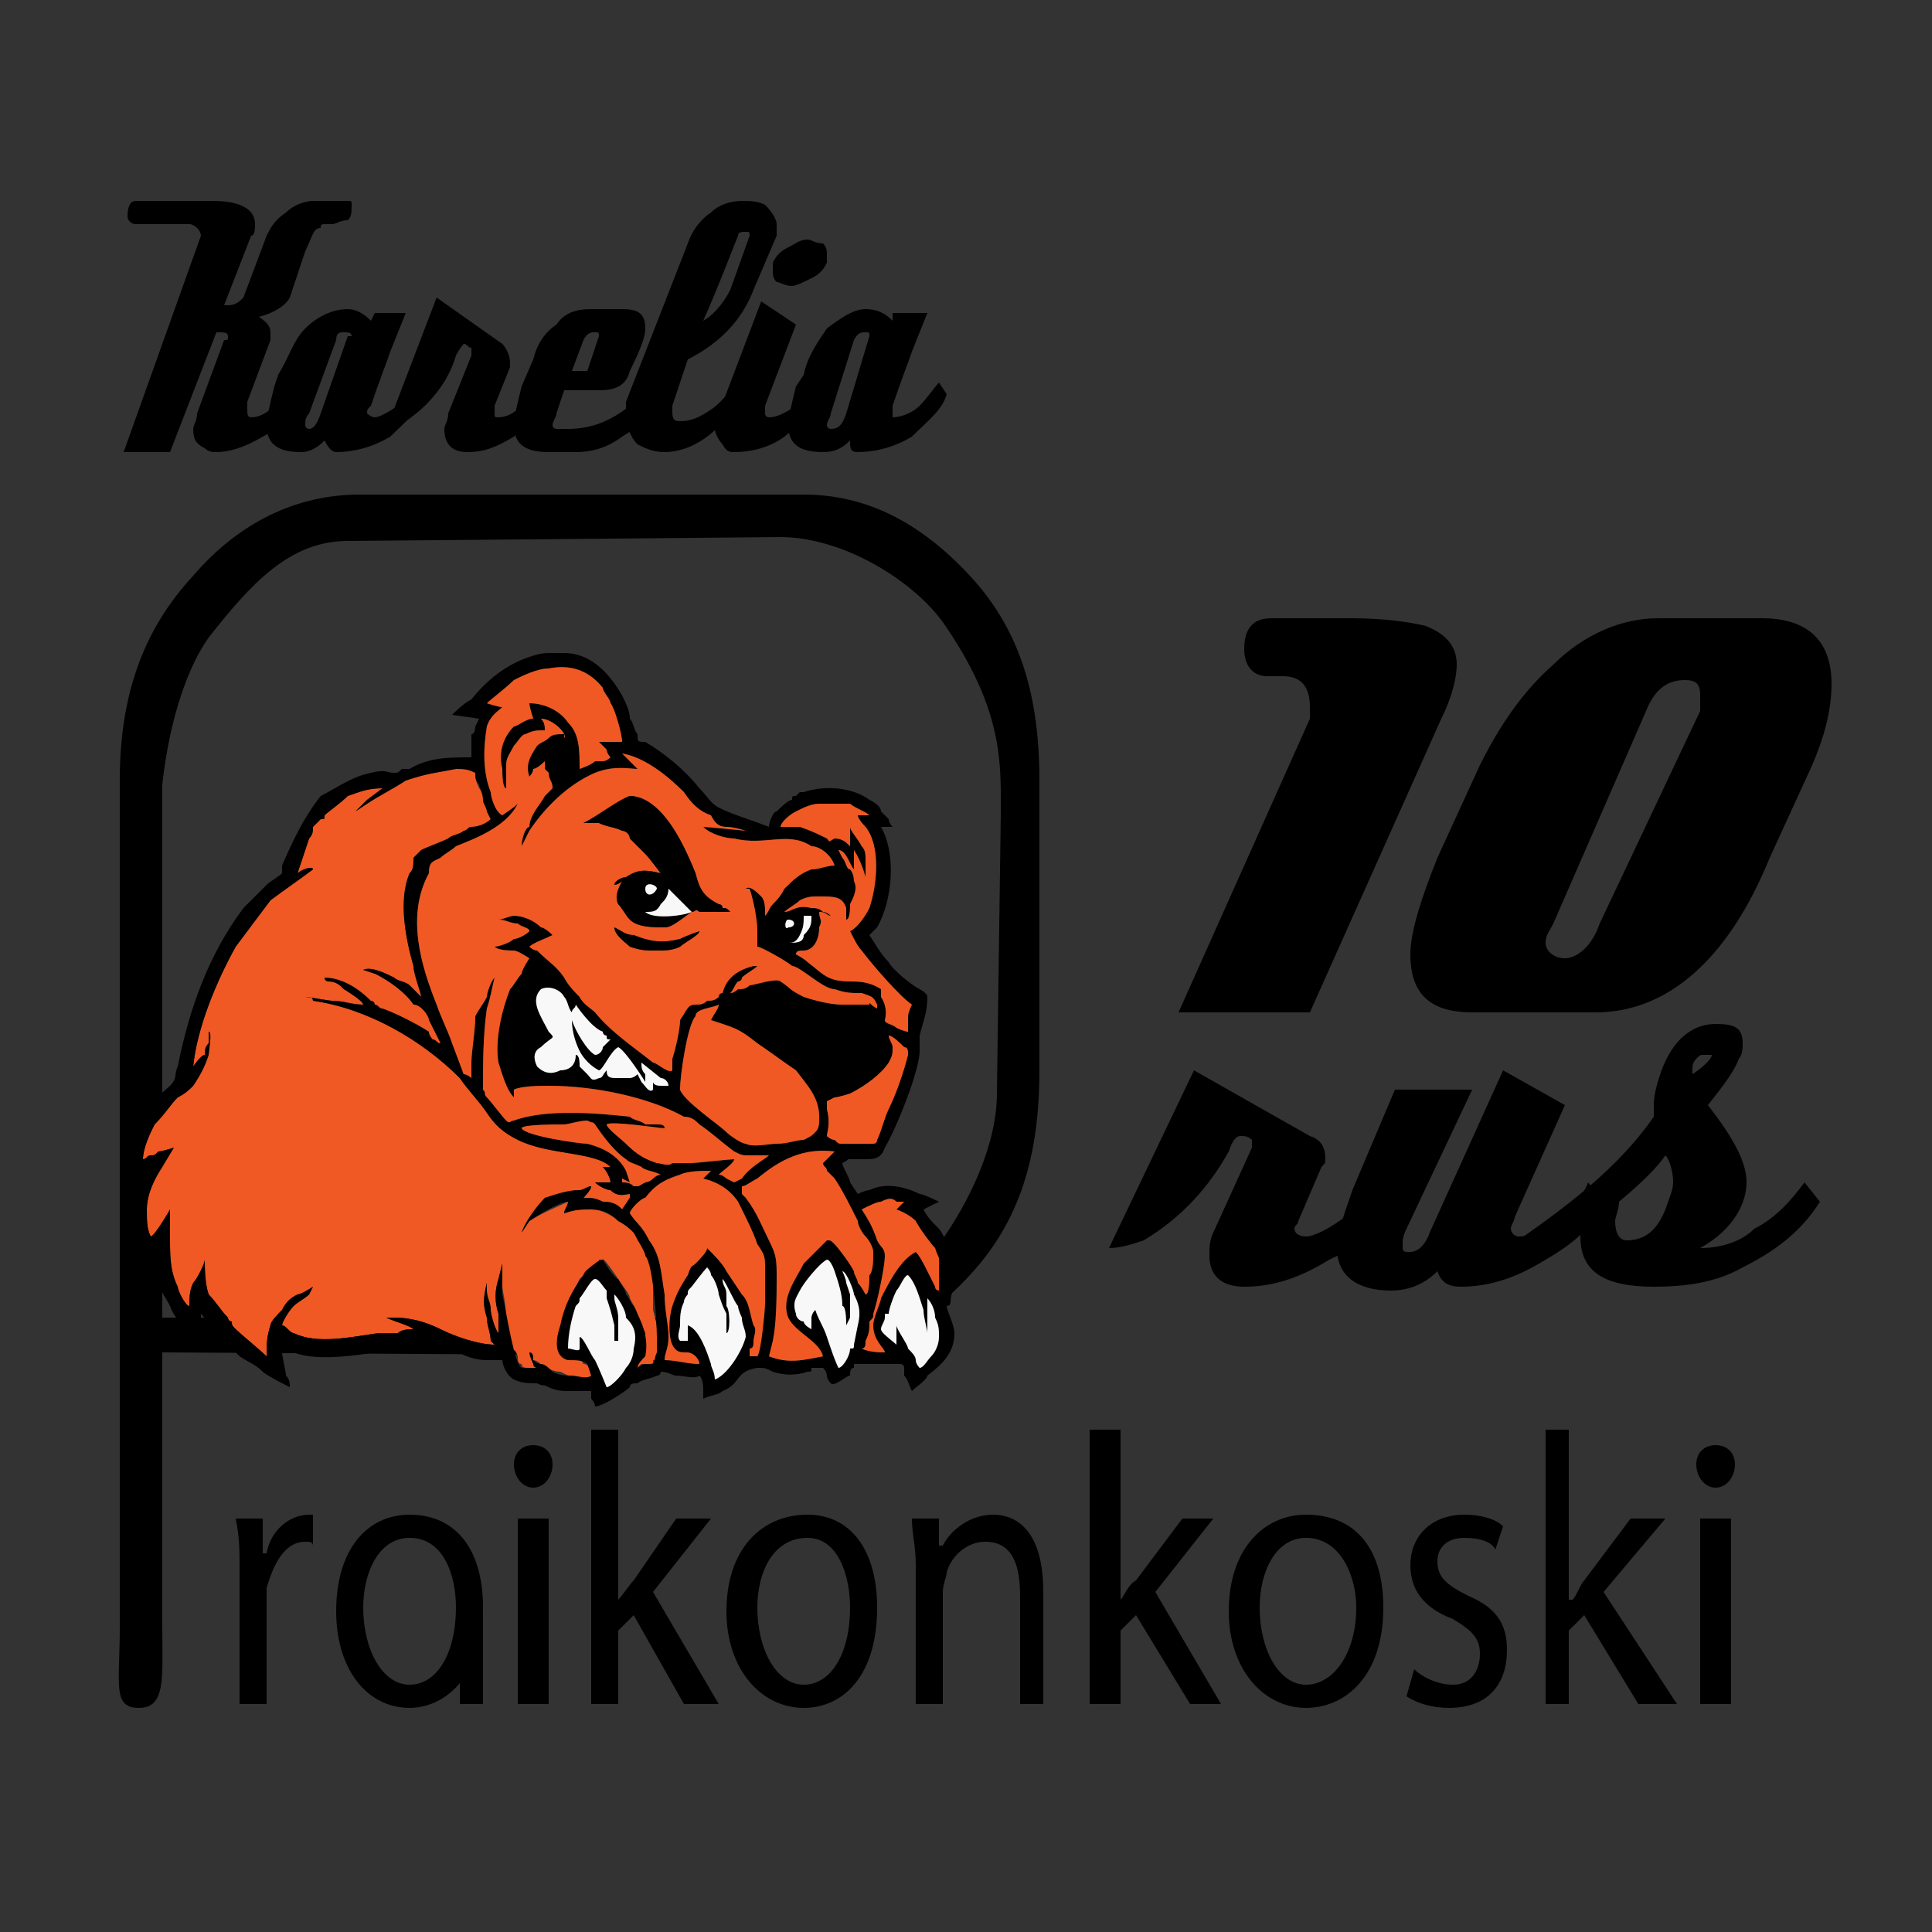 <?xml version="1.0" encoding="UTF-8"?>
<!DOCTYPE svg PUBLIC "-//W3C//DTD SVG 1.1//EN" "http://www.w3.org/Graphics/SVG/1.1/DTD/svg11.dtd">
<!-- Creator: CorelDRAW X7 -->
<svg xmlns="http://www.w3.org/2000/svg" xml:space="preserve" width="500px" height="500px" version="1.1" style="shape-rendering:geometricPrecision; text-rendering:geometricPrecision; image-rendering:optimizeQuality; fill-rule:evenodd; clip-rule:evenodd"
viewBox="0 0 500 500"
 xmlns:xlink="http://www.w3.org/1999/xlink"
 data-name="ÃÂÃÂ¡ÃÂÃÂ»ÃÂÃÂ¾ÃÂÃÂ¹ 1">
 <rect x="0" y="0" width="500" height="500" fill="#333333" stroke="none"/>
 <defs>
  <style type="text/css">
   <![CDATA[
    .fil1 {fill:black}
    .fil2 {fill:#F05923}
    .fil3 {fill:#F9F8F8}
    .fil0 {fill:black;fill-rule:nonzero}
   ]]>
  </style>
 </defs>
 <g id="Слой_x0020_1">
 </g>
 <g id="Слой_x0020_1_0">
 </g>
 <g id="Слой_x0020_1_1">
  <g id="_2713506174000">
   <path class="fil0" d="M79 102c-2,4 -5,8 -11,11 -5,3 -9,4 -12,4 -1,0 -2,0 -3,-1 -2,-1 -3,-2 -3,-5 0,-1 1,-2 1,-4l7 -19c1,0 1,0 1,-1 0,-1 -1,-1 -3,-1 0,0 0,0 0,0l-12 31 -12 0 20 -56c0,0 0,0 0,0 0,0 0,-1 -1,-2 0,0 -1,-1 -2,-1l-14 0c-1,0 -2,-1 -2,-2 0,-3 1,-4 2,-4l20 0c7,0 11,2 11,6 0,1 0,3 -1,3l-7 18c1,0 1,0 1,0 2,0 3,-1 4,-2l6 -16c1,-2 2,-4 5,-6 2,-2 5,-3 7,-3l9 0c1,0 1,0 1,1 0,2 0,3 -1,4 -2,0 -3,1 -4,1 0,0 0,0 0,0 0,0 -1,0 -1,0 -2,0 -2,0 -2,1 -2,0 -2,2 -4,6l-4 12c-1,2 -4,4 -8,5 3,2 3,3 3,5 0,0 0,1 0,1l-6 16c0,1 0,2 0,2 0,1 0,2 1,2 2,0 4,-1 6,-3 3,-2 4,-5 5,-6l3 3 0 0 0 0 0 0 0 0zm4 5l7 -20c1,0 1,0 1,0 0,-1 -1,-1 -2,-1 -1,0 -2,0 -2,2l-7 19c-1,1 -1,2 -1,3 0,1 1,1 1,1 1,0 2,-1 3,-4l0 0zm27 -5c-1,4 -5,7 -9,11 -5,3 -10,4 -14,4 -1,0 -2,-1 -3,-3 -2,2 -4,3 -6,3 -6,0 -9,-2 -9,-7 0,-2 1,-6 2,-10l1 -3c3,-5 4,-9 7,-12 3,-3 7,-5 11,-5 2,0 4,1 6,3l1 -2 8 0 -4 10c-1,3 -3,8 -5,14 -1,1 -1,1 -1,2 0,0 1,1 2,1 1,0 3,-1 6,-3 2,-2 4,-5 5,-6l2 3 0 0 0 0zm32 0c-1,4 -4,7 -9,11 -5,3 -8,4 -12,4 -4,0 -6,-2 -6,-6 0,-1 1,-2 1,-4l6 -15c0,0 0,-1 0,-1 0,0 0,-1 0,-1 -1,0 -1,-1 -2,-1 0,0 -1,1 -2,3 -2,7 -7,13 -13,17 -2,1 -4,2 -5,2l13 -34 17 12c1,1 2,3 2,5 0,0 0,1 0,1l-4 10c0,1 0,1 0,2 0,1 0,1 1,1 2,0 4,-1 6,-3 3,-2 4,-4 5,-6l2 3 0 0 0 0zm10 -6l3 -9c0,0 0,0 0,0 0,-1 0,-1 -1,-1 -1,0 -2,0 -3,2l-3 8 4 0 0 0 0 0zm19 6c-1,4 -5,8 -10,11 -4,3 -8,4 -12,4l-7 0c-6,0 -9,-2 -9,-7 0,-2 1,-6 2,-10l3 -7c1,-4 3,-7 6,-9 2,-3 5,-4 9,-4l8 0c4,0 6,1 6,5 0,2 -1,5 -4,11 -1,4 -4,5 -8,5l-9 0 -2 6c0,1 -1,2 -1,3 0,1 1,1 1,1l3 0c6,0 11,-2 16,-6 3,-2 4,-4 6,-6l2 3 0 0 0 0 0 0 0 0zm18 -27l5 -14c0,0 0,0 0,0 0,-1 0,-1 -1,-1 -1,0 -2,0 -2,1 -2,5 -5,13 -9,22 2,-1 5,-4 7,-8l0 0 0 0zm3 27c-2,4 -5,8 -9,11 -4,3 -8,4 -11,4 -3,0 -5,-1 -7,-2 -2,-2 -3,-5 -3,-8 0,-1 0,-2 0,-3l16 -41c1,-3 3,-6 6,-8 2,-2 5,-3 8,-3 2,0 4,0 6,1 2,2 3,4 3,5 0,1 0,2 0,3l-6 14c-3,8 -9,14 -17,18l-4 12c0,0 0,1 0,1 0,2 0,3 2,3 3,0 5,-1 8,-3 3,-2 5,-5 6,-7l2 3 0 0 0 0 0 0zm21 0c-2,4 -5,7 -10,11 -4,3 -9,4 -13,4 -1,0 -2,0 -3,-2 -1,-1 -2,-3 -2,-4 0,-2 0,-3 1,-4l11 -29 9 6 -8 21c0,1 0,1 0,2 0,0 0,1 1,1 2,0 4,-1 7,-3 2,-2 4,-5 5,-6l2 3 0 0 0 0 0 0 0 0zm1 -34c-1,2 -2,3 -4,4 -2,1 -4,2 -5,2 -2,0 -3,-1 -4,-1 -1,-1 -1,-2 -1,-3 0,-1 0,-1 0,-2 1,-2 2,-3 4,-4 2,-1 3,-2 5,-2 1,0 2,1 4,1 1,1 1,2 1,3 0,1 0,1 0,2l0 0zm5 39l6 -20c0,0 0,0 0,0 0,-1 0,-1 -1,-1 -1,0 -2,0 -3,2l-6 19c0,1 -1,2 -1,3 0,1 1,1 1,1 2,0 3,-1 4,-4l0 0zm26 -5c-1,4 -5,7 -9,11 -5,3 -10,4 -14,4 -2,0 -2,-1 -2,-3 -2,2 -4,3 -7,3 -6,0 -9,-2 -9,-7 0,-2 1,-6 2,-10l2 -3c1,-5 4,-9 6,-12 4,-3 7,-5 10,-5 3,0 5,1 7,3l0 -2 9 0 -4 10c-1,3 -3,8 -5,14 0,1 0,1 0,2 0,0 0,1 0,1 2,0 5,-1 7,-3 2,-2 4,-5 5,-6l2 3 0 0 0 0z"/>
   <path class="fil0" d="M360 311c-2,6 -7,11 -16,15 -8,5 -15,7 -22,7 -6,0 -9,-3 -9,-8 0,-2 0,-4 1,-6l10 -22c0,0 0,0 0,0 0,-1 0,-2 0,-2 -1,-1 -2,-1 -3,-1 -1,0 -2,1 -3,4 -5,9 -12,17 -22,23 -3,1 -6,2 -9,2l22 -46 30 17c3,1 4,3 4,6 0,1 0,1 -1,2l-6 14c0,1 -1,1 -1,2 0,1 1,2 3,2 2,0 6,-2 10,-5 4,-3 7,-6 9,-9l3 5 0 0 0 0 0 0zm55 0c-2,6 -8,11 -15,15 -8,5 -15,7 -22,7 -3,0 -5,-1 -6,-4 -3,3 -7,5 -12,5 -9,0 -14,-4 -14,-11 0,-4 2,-9 4,-15l11 -26 20 0 -17 36c-1,2 -1,3 -1,4 0,2 0,2 2,2 2,0 4,-2 5,-5l19 -42 16 9 -13 29c0,1 -1,2 -1,3 0,1 1,2 2,2 3,0 7,-2 11,-5 3,-3 6,-6 7,-9l4 5 0 0 0 0 0 0 0 0zm16 2c1,-3 2,-5 2,-7 0,-3 -1,-6 -2,-7 -2,3 -6,7 -12,12 0,2 -1,4 -1,5 0,3 1,5 3,5 5,0 8,-3 10,-8l0 0 0 0zm12 -40c0,0 -1,0 -2,0 -1,0 -1,0 -2,1 -1,1 -1,2 -1,3 0,0 0,0 0,1 3,-2 5,-4 5,-5l0 0zm28 38c-5,8 -12,13 -20,17 -7,4 -15,5 -23,5 -13,0 -19,-4 -19,-13 0,-1 0,-1 0,-1 -4,4 -10,8 -20,12l1 -8c16,-11 29,-21 38,-34 0,-1 0,-1 0,-3 0,-3 1,-6 2,-9 3,-8 8,-12 14,-12 5,0 7,1 7,5 0,1 0,3 -1,4 -1,3 -4,7 -8,12 7,9 10,15 10,20 0,5 -3,12 -12,17 4,0 10,-1 14,-5 6,-3 10,-8 13,-12l4 5 0 0 0 0 0 0zm-132 -49l-34 0 34 -76c0,-2 0,-2 0,-3 0,-5 -2,-8 -7,-8l-4 0c-4,0 -6,-3 -6,-7 0,-5 2,-8 7,-8l21 0c8,0 15,1 19,2 5,2 8,5 8,10 0,3 -1,8 -4,14l-34 76 0 0 0 0 0 0zm75 -23l26 -55c0,-2 0,-3 0,-4 0,-3 -1,-4 -4,-4 -5,0 -8,3 -10,8l-24 55c-1,2 -2,3 -2,5 0,2 2,4 5,4 3,0 7,-3 9,-9l0 0zm44 -17c-11,27 -27,40 -45,40l-32 0c-10,0 -16,-4 -16,-15 0,-6 3,-15 7,-25l11 -24c5,-10 11,-19 19,-26 8,-8 18,-12 27,-12l27 0c12,0 18,6 18,17 0,7 -2,14 -5,21l-11 24 0 0z"/>
   <path class="fil1" d="M269 277c0,22 -5,39 -18,53 -13,14 -27,21 -43,21l-166 -1 0 71c0,13 1,21 -6,21 -7,0 -5,-6 -5,-21l0 -219c0,-22 6,-39 19,-53 12,-14 27,-21 43,-21l115 0c16,0 30,7 43,21 13,14 18,31 18,53l0 75 0 0zm-10 -66l0 0c0,-13 1,-27 -15,-50 -8,-11 -26,-22 -42,-22l-112 1c-15,0 -25,11 -36,25 -5,7 -10,20 -12,38l0 138 162 0c13,0 31,-8 39,-19 8,-11 15,-26 15,-39l1 -72 0 0z"/>
   <path class="fil2" d="M164 319c-2,-2 -4,-3 -4,-3 -1,-1 -4,-3 -7,-3 -3,0 -4,0 -7,1 0,-1 1,-2 1,-3 -2,1 -7,3 -10,5l-2 3c1,-3 4,-7 6,-8 3,-2 6,-3 9,-3 1,0 2,-1 3,-1 0,1 -2,3 -2,3 2,0 3,0 5,1 3,0 4,1 5,2l2 -3c0,0 0,0 0,-1 -1,0 -3,1 -5,-1 -1,0 -3,-1 -4,-2 1,0 3,0 4,0 0,-1 -1,-3 -2,-4l2 0c-4,-4 -16,-3 -24,-7 -4,-2 -6,-4 -8,-7 -2,-3 -5,-6 -7,-9 -10,-10 -24,-18 -38,-20 0,-1 -1,-1 -2,-1 1,0 6,1 7,1 3,0 5,1 8,1 0,-1 -5,-4 -5,-4 -1,-1 -2,-2 -4,-2 0,0 -1,0 -1,-1 -1,0 -2,0 -2,0 1,0 1,0 2,0 0,0 0,0 0,0 1,0 11,0 13,0l0 -1c0,0 -3,-1 -3,-1 2,-1 6,1 8,2 1,1 3,1 4,2 0,0 1,1 1,1 0,0 1,1 2,2 0,-1 -2,-6 -2,-8 -2,-7 -4,-17 -1,-24 1,-1 1,-2 1,-4 1,-1 1,-1 2,-2 2,-1 5,-2 7,-3 1,-1 3,-1 4,-2 1,0 1,-1 2,-1 2,0 4,-1 5,-2 0,0 -1,-2 -1,-2 0,-1 -1,-2 -1,-3 0,-2 -1,-3 -1,-3 -1,-2 -1,-3 -1,-4 -2,-1 -3,-1 -5,-1 -5,1 -7,1 -13,3 -3,2 -7,4 -10,6 0,0 -3,2 -3,2 0,0 3,-3 3,-3l4 -3c-4,0 -6,1 -9,2 -2,2 -5,4 -6,5 0,1 0,1 -1,1l-2 2c0,1 0,2 -1,3 -1,3 -2,6 -3,9 1,-1 4,-2 4,-1 0,0 0,0 0,0 -4,3 -7,5 -11,8 -3,4 -6,8 -9,12 -5,9 -10,21 -11,31 0,0 2,-3 3,-3 0,-1 0,-2 1,-3 0,-1 0,-3 0,-3 1,0 0,5 0,6 -1,3 -2,5 -4,8 -1,1 -2,2 -4,3 -2,2 -3,4 -6,7 -1,2 -3,6 -3,9 1,0 1,-1 2,-1 1,0 1,0 2,-1 1,0 4,-1 4,-1l-3 5c-2,3 -4,7 -4,11 0,3 0,5 1,7 1,0 5,-7 5,-7 0,0 0,5 0,7 0,5 0,9 2,13 0,1 2,5 3,5 0,-2 0,-4 1,-6 1,-1 3,-5 3,-6 0,2 0,6 1,9 2,2 3,4 5,6 0,0 0,1 1,1 0,1 0,1 1,2 1,1 7,6 8,7 0,-3 0,-5 1,-8 0,-1 2,-3 3,-4 1,-2 2,-3 4,-4 1,0 4,-2 4,-2 0,0 -1,2 -1,2 -1,1 -3,2 -4,3 -1,1 -3,4 -3,5 1,0 2,2 3,2 6,3 15,1 22,0 1,0 3,0 5,0 1,-1 3,-1 4,-1 -1,-1 -5,-2 -7,-3 0,0 -2,0 -2,0 1,0 3,0 4,0 4,0 8,1 12,3 4,2 10,4 14,4 0,0 -1,-1 -1,-1 0,-2 -1,-4 -1,-6 -1,-3 -1,-5 0,-9l0 2c0,2 1,3 1,5 0,1 1,5 2,6 0,-2 0,-3 0,-5 -1,-3 -1,-6 0,-9 0,0 1,-4 1,-4 0,2 0,4 0,6 0,1 1,4 1,9 3,14 1,4 3,9 0,1 0,2 1,2 0,1 1,1 2,1 0,0 1,0 2,0 -1,-1 -1,-2 -1,-2 1,0 2,1 3,2 1,0 2,1 4,1 2,1 6,3 8,2 0,-1 0,-4 -2,-4 -1,-2 -2,-1 -4,-2 0,0 -1,-2 -2,-3 -1,-2 0,-3 0,-4 2,-7 4,-11 5,-13 1,-1 3,-3 5,-4 0,-1 0,-1 0,-1 1,0 1,0 1,0 0,-1 4,5 4,5 2,3 3,4 3,5 1,2 2,3 2,5 1,1 1,2 2,4 0,1 0,2 0,2 0,1 0,3 -1,5 -1,1 -1,1 -1,2 0,0 0,0 1,-1 1,0 0,0 1,0 1,0 2,0 2,0 0,0 0,0 0,-1 1,0 1,-1 1,-1 0,-2 0,-3 0,-5 0,-4 0,-3 -1,-7 0,-5 0,-3 0,-7 0,-2 0,-3 -1,-5 0,0 0,-1 -1,-2 0,-1 0,-1 0,-2 -1,0 -1,-1 -2,-2 0,0 0,-1 -1,-2l0 0 0 0 0 0z"/>
   <path class="fil1" d="M232 348c-1,-1 -4,-3 -4,-4 0,-1 1,-2 1,-3 0,0 0,0 0,-1 0,0 0,0 1,0 0,-1 1,-4 2,-6 1,-1 2,-4 3,-4 2,2 3,6 4,9 0,2 1,5 1,6 0,-1 0,-5 0,-7l0 -2c0,-1 0,0 0,0 1,1 2,3 2,5 1,2 1,3 1,5 0,2 -1,4 -2,5 -1,1 -2,3 -3,3 0,0 -1,-1 -1,-2 0,-1 -1,-2 -2,-3 0,-1 -3,-5 -3,-6 0,2 0,3 0,5l0 0 0 0 0 0zm-89 -179l0 0c-2,0 -3,0 -6,1 -6,2 -11,6 -15,11 -2,1 -4,3 -5,4l7 1c0,0 -1,2 -1,2 0,0 0,2 -1,2 0,2 0,4 0,6 -6,0 -11,0 -16,3 -1,0 -1,0 -2,0 -1,1 -1,1 -2,1 -2,0 -2,-1 -6,0 -5,1 -9,4 -13,6 -4,5 -7,11 -10,18 0,1 0,1 0,2 -1,1 -3,2 -4,3 -2,2 -4,4 -6,6 -9,12 -14,26 -17,41 -1,2 0,3 -2,5 -1,1 -5,4 -6,6 -2,3 -3,6 -3,9 -1,4 -1,7 0,11 0,0 0,0 0,-1 1,0 1,0 1,0 0,1 0,1 -1,1 0,1 0,3 0,3 0,2 0,5 0,7 0,0 0,1 0,2 0,1 0,3 1,4 0,1 1,4 2,5 0,0 2,-3 2,-3 0,0 0,3 1,4 0,1 0,2 0,3 1,3 2,4 3,6 1,3 4,6 6,8 1,1 1,1 2,1l0 -6c0,0 0,-1 0,-1 1,1 4,5 5,6 2,2 4,4 5,5 3,2 4,2 6,4 1,1 7,4 7,4 0,-1 0,-2 -1,-3 0,-1 -1,-5 -1,-6 0,0 0,-1 0,-1 0,0 2,1 3,1 10,4 32,-3 37,-2 1,0 2,1 4,1 3,2 6,3 9,3 1,0 3,0 4,0 0,1 1,4 3,5 2,1 4,1 6,1 2,1 1,0 3,1 2,1 4,1 5,1 1,0 3,0 4,0 1,0 2,0 2,0l0 2c1,1 1,2 1,2 2,0 8,-4 9,-5 0,-1 1,-1 2,-1 1,-1 3,-1 5,-2 1,0 1,-1 1,-1 2,0 3,1 4,1 2,0 5,1 6,0 1,1 1,3 1,4 0,0 0,1 0,2 2,-1 4,-1 5,-2 5,-2 3,-5 9,-6 2,0 2,0 4,1 3,1 6,1 9,0 1,0 1,0 1,-1 0,0 1,0 1,0 1,0 1,0 2,0 1,1 1,2 1,2 0,1 1,2 1,2 1,1 4,-2 5,-2 0,-1 0,-2 1,-2 0,0 0,0 0,0 0,0 0,-1 0,-1 1,0 1,0 1,0 2,0 4,0 6,0 0,0 0,0 1,0 1,0 1,0 2,0 0,0 1,0 2,0 0,0 1,0 1,1 0,0 0,0 0,0 0,1 0,1 0,2 1,1 1,2 2,4 1,-1 4,-3 4,-4 4,-3 7,-6 7,-11 0,-2 -2,-6 -2,-7 1,0 1,-1 1,-1 0,-2 1,-4 1,-6 0,-1 0,-2 0,-2 0,-1 0,-2 0,-2 0,-3 0,-2 -1,-4 -1,-1 -2,-4 -3,-5 -2,-2 -3,-3 -4,-5 0,0 4,-2 4,-2 0,0 -4,-2 -5,-2 -4,-2 -9,-3 -13,-1 -1,0 -3,1 -3,1l-2 -3c0,0 0,0 0,0 0,-1 -2,-4 -2,-5 2,-1 1,-1 2,-1 1,0 2,0 4,0 2,0 4,0 5,-3 3,-5 9,-20 9,-25 0,-1 0,-1 0,-2 0,-1 0,-1 0,-2 1,-4 2,-6 2,-10 0,-1 -2,-2 -2,-2 -2,-1 -7,-5 -8,-7 -2,-2 -3,-4 -5,-7 0,0 1,-1 2,-2 4,-7 5,-19 1,-26 1,0 2,0 3,0 0,0 -1,-1 -1,-2 -1,-1 -1,-1 -2,-2 0,-1 -1,-2 -3,-3 -4,-3 -11,-4 -17,-2 0,0 0,0 -1,0 0,0 -1,1 -1,1 0,0 0,0 0,0 -1,0 -1,0 -1,1 -1,0 -3,2 -4,3 -1,0 -2,3 -2,4 -5,-2 -9,-3 -13,-5 -2,-1 -3,-3 -5,-5 -4,-5 -9,-9 -14,-12 -2,0 -2,0 -2,-2 -1,-1 -1,-3 -2,-4 0,-2 -1,-4 -2,-6 -4,-7 -9,-11 -15,-11l-3 0 0 0 0 0 0 0zm16 166l0 0c1,1 3,4 3,6 2,2 3,4 2,8 0,2 -1,4 -2,5 -1,2 -4,5 -5,5 0,0 -2,-5 -3,-7 -1,-1 -3,-6 -4,-6 0,1 0,3 0,3 0,1 -2,0 -3,0 0,-4 1,-8 2,-11 1,-1 1,-1 1,-2 1,-1 3,-5 4,-5 1,0 2,2 3,3 0,0 0,1 0,2 1,3 1,3 2,7 0,0 0,4 0,4l1 0c0,-2 0,-5 0,-6 0,-2 -1,-4 -1,-5 0,-1 0,-1 0,-1 0,0 0,0 0,0l0 0 0 0 0 0zm28 -4l0 0c0,0 0,0 0,0 1,1 3,6 4,7 0,1 1,3 1,3 0,2 1,3 1,5 -1,4 -5,10 -8,11 0,-2 -1,-3 -1,-4 -1,-3 -3,-9 -6,-10 0,0 0,3 0,4 0,0 -2,0 -2,0 -1,-1 0,-3 0,-4 0,-2 0,-4 1,-6 0,-1 1,-2 1,-2 0,-1 0,-1 1,-2 0,0 3,-4 4,-5 0,0 1,1 1,2 1,1 2,4 2,5 1,3 1,3 2,5 0,1 0,2 0,3 0,0 0,2 0,2 1,0 1,-6 0,-7 0,-1 0,-2 0,-3 0,-2 -1,-2 -1,-4l0 0 0 0 0 0zm23 13l0 0c0,0 -2,-1 -2,-2 -1,0 -2,-1 -2,-2 -1,-3 0,-4 1,-6 1,-2 5,-7 7,-8 1,0 2,3 2,3 1,3 2,6 2,9 1,0 1,4 1,5 0,0 0,0 0,0l1 -2c0,-1 0,-1 0,-2 0,-1 0,-2 0,-4l-1 -3c0,-1 -1,-3 -1,-3 1,0 3,5 3,6 1,2 2,4 1,8l-1 5c0,1 0,1 -1,1 0,2 -2,5 -3,5 -1,-2 -2,-5 -3,-8 -1,-3 -2,-4 -3,-7 -1,1 -1,2 -1,2 0,2 0,2 0,3l0 0 0 0 0 0zm13 -31l0 0c2,3 3,5 4,8 1,2 2,2 2,4 0,3 -2,12 -3,15 0,1 0,1 -1,2 0,2 0,3 -1,5 0,1 0,2 -1,2 2,1 5,1 6,1 0,-1 -3,-3 -3,-7 0,-2 2,-6 2,-7 2,-4 5,-10 9,-12 1,1 2,3 3,5l2 4c0,0 0,0 0,0 0,1 1,1 1,1 0,-3 0,-5 0,-8 0,-1 0,0 -1,-3 -1,-1 -4,-5 -5,-7 -2,-2 -5,-3 -5,-3l2 -2c0,0 0,0 -1,0 0,0 0,0 -1,0 -1,-1 -2,-1 -4,0 -1,0 -3,1 -5,2l0 0 0 0 0 0zm-60 1l0 0c0,-1 3,-4 4,-4 3,-4 6,-5 9,-6 2,-1 6,-1 8,-1l-2 2c4,1 7,3 9,6 2,4 4,8 5,11 2,3 2,3 2,7 0,2 0,5 0,8 0,2 -1,13 -2,14l-2 0c0,0 0,-1 0,-2 1,0 1,-1 1,-2 0,-1 1,-3 0,-4 -1,-3 -1,-6 -3,-8 -2,-3 -2,-3 -4,-6 -1,-2 -3,-4 -5,-6 0,1 -2,3 -3,4 -1,1 -1,0 -2,3 -2,3 -3,5 -4,8 -1,3 -1,8 0,10 1,2 2,2 4,2 0,0 1,0 2,1 0,0 1,1 1,2 -3,0 -6,-1 -9,-1 0,-2 1,-3 1,-6 0,-3 -1,-7 -1,-11 -1,-6 -1,-10 -4,-14 -2,-4 -3,-4 -5,-7l0 0 0 0 0 0zm37 33l0 0c1,-5 1,-12 1,-16 0,-5 0,-6 -2,-10 -2,-4 -3,-7 -6,-11 0,0 -1,-1 -1,-1 0,-1 0,-1 0,-2 1,0 2,-1 4,-2 6,-5 12,-8 20,-7 -1,1 -2,2 -3,3 0,1 1,1 1,2 1,1 1,1 2,2 2,3 4,7 6,11 0,1 1,3 2,4 1,1 2,3 2,4 0,2 0,5 -1,6 0,1 0,5 -1,5 0,0 -1,-2 -2,-3 0,-1 -1,-2 -1,-3 -1,-2 -4,-6 -5,-7 -1,-1 -1,-1 -2,-1 -2,2 -4,4 -6,6 -2,4 -6,9 -4,14 2,4 8,6 9,10 -5,1 -9,2 -14,0l1 -4 0 0 0 0 0 0zm-65 -55l0 0c0,-1 9,-1 11,-1 1,0 4,-1 6,-1 2,1 1,0 2,1 2,3 5,7 8,9 1,1 2,1 4,2 1,1 3,1 5,2 -1,0 -2,1 -2,1 -1,1 -2,1 -2,1 -2,1 -1,1 -3,1 -1,-1 -2,-1 -3,-1l0 -1 2 1c0,0 -1,-3 -1,-3 -2,-4 -6,-6 -10,-7 -2,0 -16,-2 -17,-4l0 0 0 0zm79 -7l0 0c0,0 2,-1 2,-1 1,0 4,-1 4,-1 4,-2 8,-5 10,-8 1,-2 1,-2 1,-4 0,-1 -1,-2 -1,-3 1,0 3,2 4,3 1,0 1,1 1,2 -1,4 -3,10 -5,14 -1,2 -2,6 -3,8 0,0 0,1 -1,1 -1,0 -4,0 -5,0 -1,0 -1,0 -3,0 -1,0 -1,0 -2,-1 -1,0 -2,-1 -2,-1 0,-1 1,-3 0,-7 0,-1 0,-2 0,-2l0 0 0 0 0 0zm-30 -21l0 0c6,2 7,2 12,6 3,2 7,5 10,7 3,4 6,7 6,12 0,2 0,3 -1,4 -1,1 -1,1 -3,2 -2,0 -4,1 -7,1 -2,0 -6,1 -8,0 -1,0 -4,-2 -5,-3 -2,-2 -11,-8 -12,-11 0,-4 2,-17 4,-19 0,-2 4,-2 6,-3 0,1 -1,2 -2,4l0 0 0 0zm-36 -2l0 0c0,-1 1,-1 1,-2 0,0 4,6 7,7 0,0 0,1 1,1 0,1 0,1 1,1 -1,1 -2,2 -2,2 0,1 -1,2 -2,2 -2,-1 -5,-6 -6,-9 0,3 1,6 2,8 1,2 3,4 5,5 1,0 3,-5 5,-6 2,1 7,9 7,9 0,-1 0,-1 0,-2 -1,-1 -1,-2 -1,-3l5 4c1,0 2,1 2,2 0,0 -2,0 -2,0 -2,0 -2,-1 -2,-1 0,1 0,2 0,2 -1,1 -2,-1 -3,-2l-1 -2c-1,1 -2,1 -2,1 -1,0 -2,0 -3,0 -2,0 -3,0 -3,-2 -1,1 -1,2 -2,2 -2,1 -2,0 -3,-1 -1,-1 -1,-1 -2,-2 0,-1 0,-3 -1,-3 0,3 -2,4 -4,4 -2,1 -4,1 -6,-1 -1,-2 -1,-4 1,-5 3,-3 4,-2 2,-4 -2,-4 -5,-8 -2,-11 2,-1 5,0 6,2 1,1 1,3 2,4l0 0 0 0 0 0zm56 -24l0 0c2,0 2,2 0,2 -1,1 -1,-2 0,-2zm6 -1l0 0c0,2 0,3 -2,5 0,2 -2,2 -4,2 1,0 2,0 3,-2 1,-2 1,-3 1,-5l2 0 0 0 0 0zm-8 -23l0 0c0,-1 2,-3 4,-4 2,-1 4,-2 6,-2 3,0 5,0 8,0 1,1 4,2 5,3 -1,0 -3,0 -3,0 0,1 2,3 2,3 4,5 3,15 1,21 -1,2 -3,5 -5,6 1,2 2,4 3,5 3,4 10,12 13,14 0,0 -1,2 -1,3l0 4c-1,0 -3,-1 -3,-1 -1,-1 -3,-1 -3,-2 0,0 1,-3 -1,-6 0,-1 0,-2 0,-2 -3,-2 -6,-2 -8,-2 -6,0 -7,-2 -11,-5 -1,-1 -3,-2 -3,-2 0,-1 1,-1 2,-1 2,0 4,-2 4,-6 1,-2 0,-2 0,-4 2,0 2,1 3,1 0,0 -1,-1 -2,-1 -1,-1 -2,-1 -3,-1 -4,-1 -5,1 -7,1 1,-1 3,-2 4,-3 2,-1 3,-1 5,-1 4,0 6,0 7,3 0,1 0,3 0,3 1,0 1,-3 1,-4 1,-2 2,-4 1,-6 0,-2 -1,-3 -1,-3 -1,0 -1,-2 -2,-3 0,0 -1,-2 -1,-2 2,0 3,4 4,5 0,-1 0,-4 0,-5 2,3 3,7 3,7 0,-1 0,-3 0,-4 0,-2 0,-3 -1,-4 -1,-2 -3,-4 -3,-5 0,1 0,4 0,5 -1,-1 -2,-2 -4,-2 -2,1 -1,1 -2,0 -2,-1 -4,-2 -7,-3 -1,0 -3,0 -5,0l0 0 0 0 0 0zm-105 38l0 0c4,2 8,5 10,8 2,0 4,3 4,4 1,2 2,4 3,6 -1,0 -1,-1 -2,-1 0,0 -1,-1 -1,-2 -3,-2 -9,-5 -12,-6 -1,0 -1,-1 -2,-1 0,0 0,-1 -1,-1 -6,-6 -11,-6 -12,-6 -1,0 -1,0 -2,0 0,0 1,0 2,0 0,1 1,1 1,1 2,0 3,1 4,2 0,0 5,3 5,4 -3,0 -5,-1 -8,-1 -1,0 -6,-1 -7,-1 1,0 2,0 2,1 14,2 28,10 38,20 2,3 5,6 7,9 2,3 4,5 8,7 8,4 20,3 24,7l-2 0c1,1 2,3 2,4 -1,0 -3,0 -4,0 1,1 3,2 4,2 2,2 4,1 5,1 0,1 0,1 0,1l-2 3c-1,-1 -2,-2 -5,-2 -2,-1 -3,-1 -5,-1 0,0 2,-2 2,-3 -1,0 -2,1 -3,1 -3,0 -6,1 -9,2 -2,2 -5,6 -6,9l2 -3c3,-2 8,-5 10,-5 0,1 -1,2 -1,3 3,-1 4,-1 7,-1 3,0 5,1 7,3 2,1 3,2 4,3 1,2 3,5 3,6 2,2 3,17 3,21 0,1 0,3 0,4 -1,2 0,3 -2,3 -1,0 -2,0 -3,1 0,-1 1,-2 2,-3 1,-5 -1,-9 -3,-13 -1,-1 -1,-2 -2,-3 0,-1 -1,-2 -2,-4 -1,0 -4,-5 -4,-5 -1,0 -2,1 -2,1 0,0 -3,2 -3,3 -3,4 -5,8 -6,13 -1,3 -2,8 2,9 2,0 4,0 5,1 0,0 1,3 1,3 -1,1 -4,0 -5,0 -2,0 -3,0 -5,-1 -1,-1 -2,-2 -3,-2 0,0 -1,0 -2,-1 0,-1 0,-2 -1,-2 0,1 1,3 1,3 0,1 1,1 1,1 -1,0 -3,0 -4,0 -2,-1 -4,-15 -5,-19 0,0 0,-8 0,-8 0,0 -1,4 -1,4 -1,3 -1,6 0,9 0,2 0,3 0,5 -1,-1 -2,-5 -2,-6 0,-2 -1,-3 -1,-5l0 -2c-1,4 -1,6 0,9 0,2 1,4 1,6 0,0 1,1 1,1 -4,0 -10,-2 -14,-4 -4,-2 -8,-3 -12,-3 -1,0 -3,0 -4,0 0,0 2,0 2,0 2,1 6,2 7,3 -1,0 -3,0 -4,1 -2,0 -4,0 -5,0 -7,1 -16,3 -22,0 -1,0 -2,-2 -3,-2 0,-1 2,-4 3,-5 1,-1 3,-2 4,-3 0,0 1,-2 1,-2 0,0 -3,2 -4,2 -2,1 -3,2 -4,4 -1,1 -3,3 -3,4 -1,3 -1,5 -1,8 -1,-1 -7,-6 -8,-7 -1,-1 -1,-1 -1,-2 -1,0 -1,-1 -1,-1 -2,-2 -3,-4 -5,-6 -1,-3 -1,-7 -1,-9 0,1 -2,5 -3,6 -1,2 -1,4 -1,6 -1,0 -3,-4 -3,-5 -2,-4 -2,-8 -2,-13 0,-2 0,-7 0,-7 0,0 -4,7 -5,7 -1,-2 -1,-4 -1,-7 0,-4 2,-8 4,-11l3 -5c0,0 -3,1 -4,1 -1,1 -1,1 -2,1 -1,0 -1,1 -2,1 0,-3 2,-7 3,-9 3,-3 4,-5 6,-7 2,-1 3,-2 4,-3 2,-3 3,-5 4,-8 0,-1 1,-6 0,-6 0,0 0,2 0,3 -1,1 -1,2 -1,3 -1,0 -3,3 -3,3 1,-10 6,-22 11,-31 3,-4 6,-8 9,-12 4,-3 7,-5 11,-8 0,0 0,0 0,0 0,-1 -3,0 -4,1 1,-3 2,-6 3,-9 1,-1 1,-2 1,-3l2 -2c1,0 1,0 1,-1 1,-1 4,-3 6,-5 3,-1 5,-2 9,-2l-4 3c0,0 -3,3 -3,3 0,0 3,-2 3,-2 3,-2 7,-4 10,-6 6,-2 8,-2 13,-3 2,0 3,0 5,1 0,1 0,2 1,3 0,1 1,2 1,4 0,1 1,2 1,3 0,0 1,2 1,2 -1,1 -3,2 -5,2 -1,0 -1,1 -2,1 -1,1 -3,1 -4,2 -2,1 -5,2 -7,3 -1,1 -1,1 -2,2 0,2 0,3 -1,4 -3,7 -1,17 1,24 0,2 2,7 2,8 -1,-1 -2,-2 -2,-2 0,0 -1,-1 -1,-1 -1,-1 -3,-1 -4,-2 -2,-1 -6,-3 -8,-2 0,0 3,1 3,1l0 0 0 0 0 0zm108 -2l0 0c2,0 8,6 11,6 3,1 4,1 7,1 3,1 3,1 4,3 0,0 0,1 0,1 -2,-1 -2,-2 -2,-1 -4,0 -3,0 -5,0 -1,0 -1,0 -2,0 -3,0 -7,-1 -10,-2 -4,-2 -3,-2 -6,-4 -1,-1 -7,1 -8,1 -1,1 -2,1 -3,1 0,0 -1,1 -2,1 1,-1 1,-2 2,-3 0,0 1,0 1,-1 1,-1 3,-2 4,-3l-1 0c-4,1 -7,3 -8,7 -1,0 -1,1 -1,1 -1,1 -2,1 -3,1 -1,1 -2,1 -3,1 -2,0 -2,1 -4,4 0,2 -1,7 -2,10l0 3c-1,1 -4,-2 -5,-2 -5,-4 -11,-8 -15,-13 -1,-1 -3,-2 -4,-4 -1,-1 -3,-3 -4,-5 -2,-3 -4,-4 -7,-7 -1,0 -2,-1 -2,-1 1,-1 4,-2 6,-3 0,0 -2,-2 -3,-2 -2,-2 -5,-3 -7,-3 -1,0 -3,1 -4,1 2,0 3,1 5,1 1,1 3,1 3,2 -1,1 -3,2 -4,2 -1,1 -4,2 -5,2 1,1 4,1 5,1 1,0 4,2 4,2 0,0 -2,3 -2,4 -1,1 -2,3 -3,4 -2,5 -4,13 -3,19 1,3 2,7 4,9l0 -2c2,-1 7,-1 9,-1 12,0 26,3 35,8 2,0 3,1 4,2 3,2 5,4 9,7 2,1 2,1 4,1 2,0 3,0 5,0 -1,1 -5,3 -7,6 0,0 -2,1 -2,1l-2 -1c0,0 -1,-1 -2,-1 1,-1 4,-3 4,-4 -1,0 -10,1 -11,1 -2,0 -3,0 -5,0 -1,1 -3,0 -4,0 -3,-1 -5,-2 -8,-5 -1,-1 -5,-4 -5,-5 1,-1 14,1 15,1 0,-1 -1,-1 -2,-1 -1,0 -2,0 -3,0 -1,-1 -3,-1 -4,-2 -9,-1 -22,-2 -30,1 -1,0 -1,1 -2,0 -1,-1 -4,-5 -5,-6 -1,-1 0,-1 -1,-2 0,-7 0,-14 1,-21 1,-3 1,-4 2,-8 -1,1 -2,4 -2,5 -1,2 -2,3 -3,5 0,4 -1,9 -1,12 0,2 0,3 0,4 0,0 -1,-1 -2,-1l-3 -8c-1,-3 -3,-7 -4,-10 -4,-10 -8,-23 -2,-34 0,-3 1,-3 3,-4 1,-1 3,-2 4,-3 5,-2 13,-5 16,-11 -1,1 -4,3 -4,3 -2,-1 -3,-5 -3,-6 -2,-5 -2,-11 -1,-17 1,-3 3,-4 4,-5 -1,0 -4,-1 -4,-1 1,-1 5,-4 7,-6 2,-1 6,-3 9,-3 5,-1 10,0 14,5 0,1 2,3 2,4 1,1 3,8 3,10 -1,0 -2,0 -3,0 -1,0 -3,0 -3,0l2 2c0,1 1,2 1,2 0,0 -1,1 -2,1 0,0 -1,0 -2,0 -1,1 -4,2 -4,2 0,-5 0,-9 -3,-12 -2,-3 -6,-5 -10,-5 0,1 1,4 1,4 -2,0 -4,2 -5,2 -3,3 -4,7 -3,11 0,1 0,5 1,5 0,-1 0,-5 0,-6 0,-2 1,-3 2,-5 1,-1 2,-3 3,-3 2,-1 3,-1 5,-1 0,-1 0,-2 -1,-3 3,0 7,4 6,5 0,0 0,0 0,-1 -2,0 -3,0 -4,1 -1,1 -2,1 -3,2 -2,3 -3,5 -2,8 0,0 1,-1 1,-2 1,0 3,-2 3,-2 0,1 0,1 0,2 0,0 1,1 1,1 0,2 1,2 1,4 0,0 0,0 -1,1 0,0 0,0 -1,1 -1,2 -4,5 -4,8 -1,0 -2,3 -2,5 0,0 2,-4 2,-4 4,-6 10,-12 17,-15 5,-2 9,-1 11,-1l-4 -4c6,1 12,6 16,10 2,3 4,5 7,6 1,2 2,3 4,3 2,0 5,1 5,1 0,0 -10,-1 -11,-1 2,2 6,3 8,3 8,2 14,-2 20,2 2,0 5,2 6,5 -2,0 -4,1 -6,1 -3,1 -5,3 -7,5 -1,2 -2,3 -3,4 -1,1 -1,2 -2,3l0 -1c0,0 0,0 0,0 0,-1 0,-3 -1,-4 -1,-1 -3,-3 -4,-2 0,0 1,0 1,0 1,3 2,8 2,11 0,2 0,2 0,4 1,0 8,4 9,5l0 0 0 0 0 0z"/>
   <path class="fil2" d="M181 241c0,1 -4,3 -5,4 -2,1 -4,1 -6,1 -3,0 -4,0 -7,-1 -1,-1 -4,-3 -4,-5 2,1 3,2 5,2 5,2 8,2 12,1 2,-1 5,-2 5,-2l0 0 0 0zm-30 -28l0 0c4,-2 9,-6 12,-7 5,0 9,5 11,8 2,3 4,7 6,12 1,4 2,6 6,8 0,0 1,0 1,1 1,0 1,0 2,1 -2,0 -4,0 -6,0 -1,0 -1,0 -2,0 -1,-1 -1,0 -2,0 -3,2 -5,4 -7,4 -3,0 -7,0 -9,-2 -1,-1 -2,-3 -3,-4 -1,-2 0,-4 1,-6 -1,1 -2,1 -2,1 0,-1 2,-2 3,-2 3,-2 5,-2 9,-1 0,0 -3,-4 -4,-5 -1,-1 -2,-2 -4,-4 0,-1 -1,-2 -2,-2 -2,-1 -4,-1 -6,-2 0,0 -4,0 -4,0l0 0 0 0 0 0zm44 37l0 0c0,0 0,0 1,0 3,0 6,0 9,0 0,0 0,0 0,0 -1,-1 -8,-5 -9,-5 0,-2 0,-2 0,-4 0,-3 -1,-8 -2,-11 0,0 -1,0 -1,0 1,-1 3,1 4,2 1,1 1,3 1,4 0,0 0,0 0,0l0 1c1,-1 1,-2 2,-3 1,-1 2,-2 3,-4 2,-2 4,-4 7,-5 2,0 4,-1 6,-1 -1,-3 -4,-5 -6,-5 -6,-4 -12,0 -20,-2 -2,0 -6,-1 -8,-3 1,0 11,1 11,1 0,0 -3,-1 -5,-1 -2,0 -3,-1 -4,-3 -3,-1 -5,-3 -7,-6 -4,-4 -10,-9 -16,-10l4 4c-2,0 -6,-1 -11,1 -7,3 -13,9 -17,15 0,0 -2,4 -2,4 0,-2 1,-5 2,-5 0,-3 3,-6 4,-8 1,-1 1,-1 1,-1 1,-1 1,-1 1,-1 0,-2 -1,-2 -1,-4 0,0 -1,-1 -1,-1 0,-1 0,-1 0,-2 0,0 -2,2 -3,2 0,1 -1,2 -1,2 -1,-3 0,-5 2,-8 1,-1 2,-1 3,-2 1,-1 2,-1 4,-1 0,1 0,1 0,1 1,-1 -3,-5 -6,-5 1,1 1,2 1,3 -2,0 -3,0 -5,1 -1,0 -2,2 -3,3 -1,2 -2,3 -2,5 0,1 0,5 0,6 -1,0 -1,-4 -1,-5 -1,-4 0,-8 3,-11 1,0 3,-2 5,-2 0,0 -1,-3 -1,-4 0,0 0,0 0,0 1,0 2,0 3,0l13 0c0,0 4,0 5,0 0,-1 -2,-3 -2,-4 -4,-5 -9,-6 -14,-5 -3,0 -7,2 -9,3 -2,2 -6,5 -7,6 0,0 3,1 4,1 -1,1 -3,2 -4,5 -1,6 -1,12 1,17 0,1 1,5 3,6 0,0 3,-2 4,-3 -3,6 -11,9 -16,11 -1,1 -3,2 -4,3 -2,1 -3,1 -3,4 -6,11 -2,24 2,34 1,3 3,7 4,10l3 8c1,0 2,1 2,1 0,-1 0,-2 0,-4 0,-3 1,-8 1,-12 1,-2 2,-3 3,-5 0,-1 1,-4 2,-5 -1,4 -1,5 -2,8 -1,7 -1,14 -1,21 1,1 0,1 1,2 1,1 4,5 5,6 1,1 1,0 2,0 8,-3 21,-2 30,-1 1,1 3,1 4,2 1,0 2,0 3,0 1,0 2,0 2,1 -1,0 -14,-2 -15,-1 0,1 4,4 5,5 3,3 5,4 8,5 1,0 3,1 4,0 2,0 3,0 5,0 1,0 10,-1 11,-1 0,1 -3,3 -4,4 1,0 2,1 2,1l2 1c0,0 2,-1 2,-1 2,-3 6,-5 7,-6 -2,0 -3,0 -5,0 -2,0 -2,0 -4,-1 -4,-3 -6,-5 -9,-7 -1,-1 -2,-2 -4,-2 -9,-5 -23,-8 -35,-8 -2,0 -7,0 -9,1l0 2c-2,-2 -3,-6 -4,-9 -1,-6 1,-14 3,-19 1,-1 2,-3 3,-4 0,-1 2,-4 2,-4 0,0 -3,-2 -4,-2 -1,0 -4,0 -5,-1 1,0 4,-1 5,-2 1,0 3,-1 4,-2 0,-1 -2,-1 -3,-2 -2,0 -3,-1 -5,-1 1,0 3,-1 4,-1 2,0 5,1 7,3 1,0 3,2 3,2 -2,1 -5,2 -6,3 0,0 1,1 2,1 3,3 5,4 7,7 1,2 3,4 4,5 1,2 3,3 4,4 4,5 10,9 15,13 1,0 4,3 5,2l0 -3c1,-3 2,-8 2,-10 2,-3 2,-4 4,-4 1,0 2,0 3,-1 1,0 2,0 3,-1 0,0 0,-1 1,-1 1,-4 4,-6 8,-7l0 0 0 0 0 0z"/>
   <path class="fil2" d="M163 314c2,3 3,3 5,7 3,4 3,8 4,14 0,4 1,8 1,11 0,3 -1,4 -1,6 3,0 6,1 9,1 0,-1 -1,-2 -1,-2 -1,-1 -2,-1 -2,-1 -2,0 -3,0 -4,-2 -1,-2 -1,-7 0,-10 1,-3 2,-5 4,-8 1,-3 1,-2 2,-3 1,-1 3,-3 3,-4 2,2 4,4 5,6 2,3 2,3 4,6 2,2 2,5 3,8 1,1 0,3 0,4 0,1 0,2 -1,2 0,1 0,2 0,2l2 0c1,-1 2,-12 2,-14 0,-3 0,-6 0,-8 0,-4 0,-4 -2,-7 -1,-3 -3,-7 -5,-11 -2,-3 -5,-5 -9,-6l2 -2c-2,0 -6,0 -8,1 -3,1 -6,2 -9,6 -1,0 -4,3 -4,4l0 0 0 0 0 0z"/>
   <path class="fil2" d="M199 351c5,2 9,1 14,0 -1,-4 -7,-6 -9,-10 -2,-5 2,-10 4,-14 2,-2 4,-4 6,-6 1,0 1,0 2,1 1,1 4,5 5,7 0,1 1,2 1,3 1,1 2,3 2,3 1,0 1,-4 1,-5 1,-1 1,-4 1,-6 0,-1 -1,-3 -2,-4 -1,-1 -2,-3 -2,-4 -2,-4 -4,-8 -6,-11 -1,-1 -1,-1 -2,-2 0,-1 -1,-1 -1,-2 1,-1 2,-2 3,-3 -8,-1 -14,2 -20,7 -2,1 -3,2 -4,2 0,1 0,1 0,2 0,0 1,1 1,1 3,4 4,7 6,11 2,4 2,5 2,10 0,4 0,11 -1,16l-1 4 0 0 0 0 0 0z"/>
   <path class="fil2" d="M184 264c1,-2 2,-3 2,-4 -2,1 -6,1 -6,3 -2,2 -4,15 -4,19 1,3 10,9 12,11 1,1 4,3 5,3 2,1 6,0 8,0 3,0 5,-1 7,-1 2,-1 2,-1 3,-2 1,-1 1,-2 1,-4 0,-5 -3,-8 -6,-12 -3,-2 -7,-5 -10,-7 -5,-4 -6,-4 -12,-6l0 0 0 0z"/>
   <path class="fil2" d="M202 214c2,0 4,0 5,0 3,1 5,2 7,3 1,1 0,1 2,0 2,0 3,1 4,2 0,-1 0,-4 0,-5 0,1 2,3 3,5 1,1 1,2 1,4 0,1 0,3 0,4 0,0 -1,-4 -3,-7 0,1 0,4 0,5 -1,-1 -2,-5 -4,-5 0,0 1,2 1,2 1,1 1,3 2,3 0,0 1,1 1,3 1,2 0,4 -1,6 0,1 0,4 -1,4 0,0 0,-2 0,-3 -1,-3 -3,-3 -7,-3 -2,0 -3,0 -5,1 -1,1 -3,2 -4,3 2,0 3,-2 7,-1 1,0 2,0 3,1 1,0 2,1 2,1 -1,0 -1,-1 -3,-1 0,2 1,2 0,4 0,4 -2,6 -4,6 -1,0 -2,0 -2,1 0,0 2,1 3,2 4,3 5,5 11,5 2,0 5,0 8,2 0,0 0,1 0,2 2,3 1,6 1,6 0,1 2,1 3,2 0,0 2,1 3,1l0 -4c0,-1 1,-3 1,-3 -3,-2 -10,-10 -13,-14 -1,-1 -2,-3 -3,-5 2,-1 4,-4 5,-6 2,-6 3,-16 -1,-21 0,0 -2,-2 -2,-3 0,0 2,0 3,0 -1,-1 -4,-2 -5,-3 -3,0 -5,0 -8,0 -2,0 -4,1 -6,2 -2,1 -4,3 -4,4l0 0 0 0 0 0z"/>
   <path class="fil1" d="M167 236c2,0 3,0 4,-2 1,-1 2,-2 2,-4 0,0 5,5 6,6 -2,1 -10,2 -12,0l0 0zm3 -6l0 0c0,-1 -3,-2 -3,0 0,2 2,2 3,0zm-19 -17l0 0 0 0c0,0 4,0 4,0 2,1 4,1 6,2 1,0 2,1 2,2 2,2 3,3 4,4 1,1 4,5 4,5 -4,-1 -6,-1 -9,1 -1,0 -3,1 -3,2 0,0 1,0 2,-1 -1,2 -2,4 -1,6 1,1 2,3 3,4 2,2 6,2 9,2 2,0 4,-2 7,-4 1,0 1,-1 2,0 1,0 1,0 2,0 2,0 4,0 6,0 -1,-1 -1,-1 -2,-1 0,-1 -1,-1 -1,-1 -4,-2 -5,-4 -6,-8 -2,-5 -4,-9 -6,-12 -2,-3 -6,-8 -11,-8 -3,1 -8,5 -12,7l0 0 0 0z"/>
   <path class="fil3" d="M149 273c1,0 1,2 1,3 1,1 1,1 2,2 1,1 1,2 3,1 1,0 1,-1 2,-2 0,2 1,2 3,2 1,0 2,0 3,0 0,0 1,0 2,-1l1 2c1,1 2,3 3,2 0,0 0,-1 0,-2 0,0 0,1 2,1 0,0 2,0 2,0 0,-1 -1,-2 -2,-2l-5 -4c0,1 0,2 1,3 0,1 0,1 0,2 0,0 -5,-8 -7,-9 -2,1 -4,6 -5,6 -2,-1 -4,-3 -5,-5 -1,-2 -2,-5 -2,-8 1,3 4,8 6,9 1,0 2,-1 2,-2 0,0 1,-1 2,-2 -1,0 -1,0 -1,-1 -1,0 -1,-1 -1,-1 -3,-1 -7,-7 -7,-7 0,1 -1,1 -1,2 -1,-1 -1,-3 -2,-4 -1,-2 -4,-3 -6,-2 -3,3 0,7 2,11 2,2 1,1 -2,4 -2,1 -2,3 -1,5 2,2 4,2 6,1 2,0 4,-1 4,-4l0 0 0 0 0 0z"/>
   <path class="fil2" d="M214 285c0,0 0,1 0,2 1,4 0,6 0,7 0,0 1,1 2,1 1,1 1,1 2,1 2,0 2,0 3,0 1,0 4,0 5,0 1,0 1,-1 1,-1 1,-2 2,-6 3,-8 2,-4 4,-10 5,-14 0,-1 0,-2 -1,-2 -1,-1 -3,-3 -4,-3 0,1 1,2 1,3 0,2 0,2 -1,4 -2,3 -6,6 -10,8 0,0 -3,1 -4,1 0,0 -2,1 -2,1l0 0 0 0 0 0z"/>
   <path class="fil3" d="M187 331l0 0c0,2 1,2 1,4 0,1 0,2 0,3 1,1 1,7 0,7 0,0 0,-2 0,-2 0,-1 0,-2 0,-3 -1,-2 -1,-2 -2,-5 0,-1 -1,-4 -2,-5 0,-1 -1,-2 -1,-2 -1,1 -4,5 -4,5 -1,1 -1,1 -1,2 0,0 -1,1 -1,2 -1,2 -1,4 -1,6 0,1 -1,3 0,4 0,0 2,0 2,0 0,-1 0,-4 0,-4 3,1 5,7 6,10 0,1 1,2 1,4 3,-1 7,-7 8,-11 0,-2 -1,-3 -1,-5 0,0 -1,-2 -1,-3 -1,-1 -3,-6 -4,-7l0 0 0 0 0 0z"/>
   <path class="fil3" d="M159 335l0 0c0,0 0,0 0,1 0,1 1,3 1,5 0,1 0,4 0,6l-1 0c0,0 0,-4 0,-4 -1,-4 -1,-4 -2,-7 0,-1 0,-2 0,-2 -1,-1 -2,-3 -3,-3 -1,0 -3,4 -4,5 0,1 0,1 -1,2 -1,3 -2,7 -2,11 1,0 3,1 3,0 0,0 0,-2 0,-3 1,0 3,5 4,6 1,2 3,7 3,7 1,0 4,-3 5,-5 1,-1 2,-3 2,-5 1,-4 0,-6 -2,-8 0,-2 -2,-5 -3,-6l0 0 0 0 0 0z"/>
   <path class="fil3" d="M210 344c0,-1 0,-1 0,-3 0,0 0,-1 1,-2 1,3 2,4 3,7 1,3 2,6 3,8 1,0 3,-3 3,-5 1,0 1,0 1,-1l1 -5c1,-4 0,-6 -1,-8 0,-1 -2,-6 -3,-6 0,0 1,2 1,3l1 3c0,2 0,3 0,4 0,1 0,1 0,2l-1 2c0,0 0,0 0,0 0,-1 0,-5 -1,-5 0,-3 -1,-6 -2,-9 0,0 -1,-3 -2,-3 -2,1 -6,6 -7,8 -1,2 -2,3 -1,6 0,1 1,2 2,2 0,1 2,2 2,2l0 0 0 0 0 0z"/>
   <path class="fil2" d="M223 313c2,3 3,5 4,8 1,2 2,2 2,4 0,3 -2,12 -3,15 0,1 0,1 -1,2 0,2 0,3 -1,5 0,1 0,2 -1,2 2,1 5,1 6,1 0,-1 -3,-3 -3,-7 0,-2 2,-6 2,-7 2,-4 5,-10 9,-12 1,1 2,3 3,5l2 4c0,0 0,0 0,0 0,1 1,1 1,1 0,-3 0,-5 0,-8 0,-1 0,0 -1,-3 -1,-1 -4,-5 -5,-7 -2,-2 -5,-3 -5,-3l2 -2c0,0 0,0 -1,0 0,0 0,0 -1,0 -1,-1 -2,-1 -4,0 -1,0 -3,1 -5,2l0 0 0 0 0 0z"/>
   <path class="fil3" d="M232 348c0,-2 0,-3 0,-5 0,1 3,5 3,6 1,1 2,2 2,3 0,1 1,2 1,2 1,0 2,-2 3,-3 1,-1 2,-3 2,-5 0,-2 0,-3 -1,-5 0,-2 -1,-4 -2,-5 0,0 0,-1 0,0l0 2c0,2 0,6 0,7 0,-1 -1,-4 -1,-6 -1,-3 -2,-7 -4,-9 -1,0 -2,3 -3,4 -1,2 -2,5 -2,6 -1,0 -1,0 -1,0 0,1 0,1 0,1 0,1 -1,2 -1,3 0,1 3,3 4,4l0 0 0 0 0 0z"/>
   <path class="fil2" d="M137 182c4,0 8,2 10,5 3,3 3,7 3,12 0,0 3,-1 4,-2 1,0 2,0 2,0 1,0 2,-1 2,-1 0,0 -1,-1 -1,-2l-2 -2c0,0 2,0 3,0 1,0 2,0 3,0 0,-2 -2,-9 -3,-10 -1,0 -5,0 -5,0l-13 0c-1,0 -2,0 -3,0 0,0 0,0 0,0l0 0 0 0 0 0z"/>
   <path class="fil2" d="M195 250l1 0c-1,1 -3,2 -4,3 0,1 -1,1 -1,1 -1,1 -1,2 -2,3 1,0 2,-1 2,-1 1,0 2,0 3,-1 1,0 7,-2 8,-1 3,2 2,2 6,4 3,1 7,2 10,2 1,0 1,0 2,0 2,0 1,0 5,0 0,-1 0,0 2,1 0,0 0,-1 0,-1 -1,-2 -1,-2 -4,-3 -3,0 -4,0 -7,-1 -3,0 -9,-6 -11,-6 0,0 0,0 0,0 -3,0 -6,0 -9,0 -1,0 -1,0 -1,0l0 0 0 0 0 0z"/>
   <path class="fil2" d="M84 253c1,0 6,0 12,6 1,0 1,1 1,1 1,0 1,1 2,1 3,1 9,4 12,6 0,1 1,2 1,2 1,0 1,1 2,1 -1,-2 -2,-4 -3,-6 0,-1 -2,-4 -4,-4 -2,-3 -6,-6 -10,-8l0 1c-2,0 -12,0 -13,0 0,0 0,0 0,0l0 0 0 0 0 0z"/>
   <path class="fil2" d="M135 292c1,2 15,4 17,4 4,1 8,3 10,7 0,0 1,3 1,3l-2 -1 0 1c1,0 2,0 3,1 2,0 1,0 3,-1 0,0 1,0 2,-1 0,0 1,-1 2,-1 -2,-1 -4,-1 -5,-2 -2,-1 -3,-1 -4,-2 -3,-2 -6,-6 -8,-9 -1,-1 0,0 -2,-1 -2,0 -5,1 -6,1 -2,0 -11,0 -11,1l0 0 0 0z"/>
   <path class="fil1" d="M181 241c0,0 -3,1 -5,2 -4,1 -7,1 -12,-1 -2,0 -3,-1 -5,-2 0,2 3,4 4,5 3,1 4,1 7,1 2,0 4,0 6,-1 1,-1 5,-3 5,-4l0 0 0 0z"/>
   <path class="fil3" d="M167 236c2,2 10,1 12,0 -1,-1 -6,-6 -6,-6 0,2 -1,3 -2,4 -1,2 -2,2 -4,2l0 0z"/>
   <path class="fil3" d="M208 237c0,2 0,3 -1,5 -1,2 -2,2 -3,2 2,0 4,0 4,-2 2,-2 2,-3 2,-5l-2 0 0 0 0 0z"/>
   <path class="fil3" d="M170 230c0,-1 -3,-2 -3,0 0,2 2,2 3,0z"/>
   <path class="fil3" d="M204 238c-1,0 -1,3 0,2 2,0 2,-2 0,-2z"/>
   <path class="fil0" d="M62 407c0,-6 0,-9 -1,-14l7 0 0 9 1 0c1,-6 6,-10 11,-10 1,0 1,0 1,0l0 8c0,-1 -1,-1 -2,-1 -5,0 -8,5 -10,12 0,1 0,2 0,4l0 26 -7 0 0 -34 0 0z"/>
   <path class="fil0" d="M143 379c0,3 -2,6 -5,6 -3,0 -5,-3 -5,-6 0,-3 2,-5 5,-5 3,0 5,2 5,5zm-9 62l0 0 0 -48 8 0 0 48 -8 0z"/>
   <path class="fil0" d="M160 414l0 0c1,-1 3,-4 4,-5l11 -16 9 0 -15 19 17 29 -9 0 -13 -23 -4 4 0 19 -7 0 0 -71 7 0 0 44 0 0z"/>
   <path class="fil0" d="M227 416c0,18 -9,26 -19,26 -11,0 -20,-10 -20,-25 0,-16 9,-25 21,-25 11,0 18,9 18,24l0 0zm-31 0l0 0c0,11 5,20 12,20 7,0 12,-8 12,-20 0,-8 -3,-18 -11,-18 -9,0 -13,9 -13,18l0 0z"/>
   <path class="fil0" d="M237 405c0,-5 -1,-8 -1,-12l7 0 0 7 1 0c2,-4 7,-8 13,-8 6,0 13,4 13,20l0 29 -6 0 0 -28c0,-8 -2,-14 -9,-14 -5,0 -9,4 -10,8 0,1 -1,3 -1,5l0 29 -7 0 0 -36 0 0 0 0z"/>
   <path class="fil0" d="M290 414l0 0c1,-1 2,-4 4,-5l12 -16 8 0 -15 19 17 29 -8 0 -14 -23 -4 4 0 19 -8 0 0 -71 8 0 0 44 0 0 0 0z"/>
   <path class="fil0" d="M358 416c0,18 -10,26 -20,26 -11,0 -20,-10 -20,-25 0,-16 9,-25 20,-25 13,0 20,9 20,24zm-32 0l0 0c0,11 5,20 12,20 7,0 13,-8 13,-20 0,-8 -4,-18 -13,-18 -8,0 -12,9 -12,18z"/>
   <path class="fil0" d="M366 432c2,2 6,4 10,4 5,0 7,-4 7,-8 0,-4 -2,-6 -7,-9 -8,-3 -11,-8 -11,-14 0,-7 5,-13 14,-13 4,0 8,1 10,3l-2 6c-1,-2 -4,-3 -8,-3 -5,0 -7,3 -7,6 0,4 2,6 8,9 7,3 10,7 10,14 0,9 -5,15 -15,15 -4,0 -8,-1 -11,-3l2 -7 0 0 0 0 0 0z"/>
   <path class="fil0" d="M406 414l1 0c1,-1 2,-4 3,-5l12 -16 9 0 -16 19 19 29 -10 0 -14 -23 -4 4 0 19 -6 0 0 -71 6 0 0 44 0 0 0 0z"/>
   <path class="fil0" d="M449 379c0,3 -2,6 -5,6 -3,0 -5,-3 -5,-6 0,-3 2,-5 5,-5 3,0 5,2 5,5zm-9 62l0 0 0 -48 8 0 0 48 -8 0z"/>
   <g id="_2713442113216">
    <path class="fil0" d="M125 416c0,18 -10,26 -19,26 -11,0 -19,-10 -19,-25 0,-16 8,-25 19,-25 12,0 19,9 19,24l0 0zm-31 0l0 0c0,11 5,20 12,20 7,0 12,-8 12,-20 0,-8 -3,-18 -12,-18 -8,0 -12,9 -12,18l0 0z"/>
    <polygon class="fil0" points="119,441 119,417 125,417 125,441 "/>
   </g>
  </g>
 </g>
 <g id="Слой_x0020_1_2">
 </g>
 <g id="Слой_x0020_1_1_2">
 </g>
 <g id="Слой_x0020_1_2_3">
 </g>
 <g id="Слой_x0020_1_2_4">
 </g>
 <g id="Слой_x0020_1_2_5">
 </g>
 <g id="Слой_x0020_1_1_6">
 </g>
</svg>
